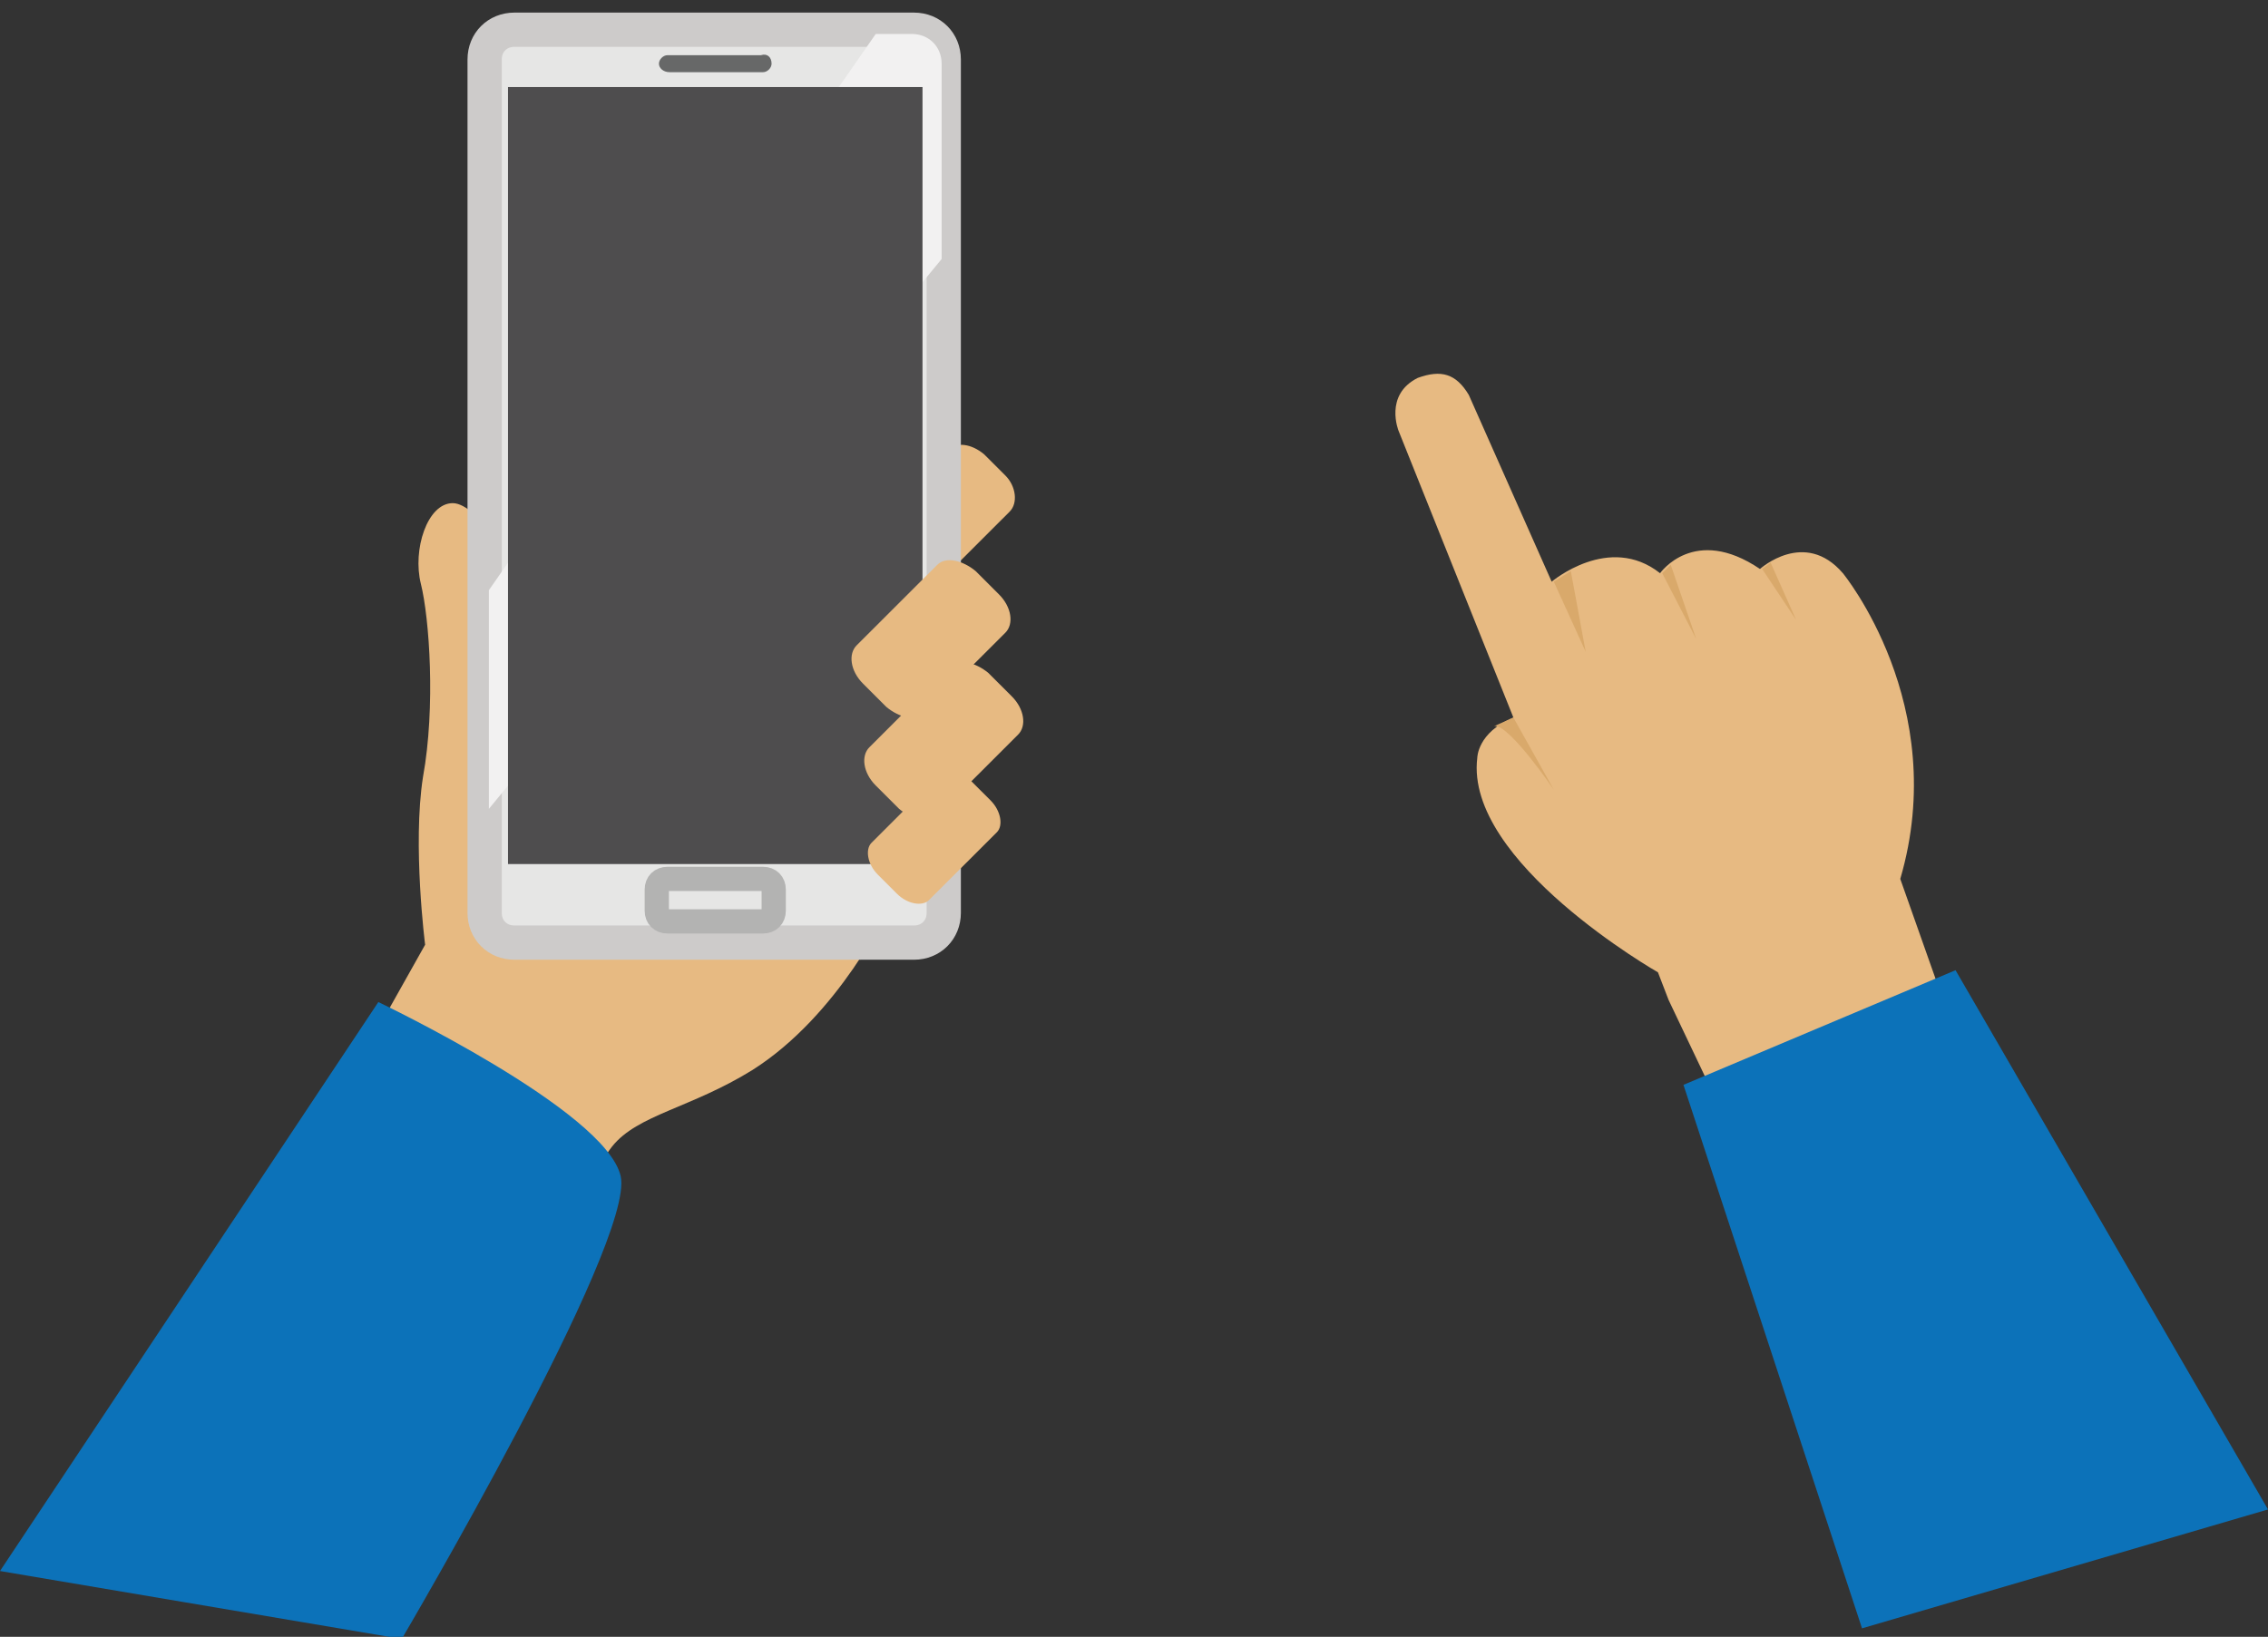 <svg width="187" height="135" viewBox="0 0 187 135" fill="none" xmlns="http://www.w3.org/2000/svg">
<rect x="0" y="0" width="187" height="135" fill="#333333" stroke="none"/>
<g clip-path="url(#clip0)">
<path d="M82.897 39.222C83.773 40.097 83.948 41.498 83.247 42.198L76.588 48.852C75.886 49.552 74.66 49.377 73.608 48.502L71.856 46.751C70.979 45.875 70.804 44.474 71.505 43.774L78.165 37.12C78.866 36.42 80.093 36.595 81.144 37.471L82.897 39.222Z" fill="#E7BA82"/>
<path d="M31.021 85.097L35.052 77.918C35.052 77.918 34 69.689 34.876 64.085C35.928 58.307 35.402 50.953 34.701 48.151C34 45.35 35.227 41.498 37.33 41.498C39.433 41.498 42.763 47.101 42.763 47.101L70.278 66.362L73.258 74.941C73.258 74.941 69.227 83.696 62.041 88.249C56.959 91.4 52.578 91.926 50.474 94.552C48.371 97.179 43.815 108.035 43.815 108.035L25.062 96.128L31.021 85.097Z" fill="#E7BA82"/>
<path d="M41.01 43.774C41.01 43.774 39.608 42.548 38.907 42.548L39.083 75.642C39.083 75.642 39.258 78.443 41.711 78.443C44.165 78.443 70.979 79.144 70.979 79.144L72.907 76.517L41.01 43.774Z" fill="#DBAC6A"/>
<path d="M31.196 82.646C31.196 82.646 49.949 91.576 51.175 97.004C52.402 102.432 33.124 135.175 33.124 135.175L0 129.572L31.196 82.646Z" fill="#0C72B9"/>
<path d="M78.34 15.058C78.34 15.233 78.165 15.233 78.165 15.233H77.288C77.113 15.233 77.113 15.233 77.113 15.058V11.556C77.113 11.381 77.288 11.381 77.288 11.381H78.165C78.34 11.381 78.34 11.556 78.34 11.556V15.058Z" fill="#676868"/>
<path d="M78.34 27.665C78.34 27.84 78.165 27.84 78.165 27.84H77.288C77.113 28.015 77.113 27.84 77.113 27.665V17.334C77.113 17.159 77.288 17.159 77.288 17.159H78.165C78.34 17.159 78.34 17.334 78.34 17.334V27.665Z" fill="#676868"/>
<path d="M77.814 75.292C77.814 76.692 76.763 77.743 75.361 77.743H42.412C41.01 77.743 39.959 76.692 39.959 75.292V4.903C39.959 3.502 41.01 2.451 42.412 2.451H75.361C76.763 2.451 77.814 3.502 77.814 4.903V75.292Z" fill="#E6E6E5"/>
<path d="M77.814 75.292C77.814 76.692 76.763 77.743 75.361 77.743H42.412C41.01 77.743 39.959 76.692 39.959 75.292V4.903C39.959 3.502 41.01 2.451 42.412 2.451H75.361C76.763 2.451 77.814 3.502 77.814 4.903V75.292Z" stroke="#CDCBCA" stroke-width="2.824"/>
<path d="M77.639 21.362L40.309 66.712V48.677L72.206 2.801H75.186C76.588 2.801 77.639 3.852 77.639 5.253V21.362Z" fill="#F2F1F1"/>
<path d="M63.618 5.253C63.618 5.603 63.268 5.953 62.917 5.953H55.206C54.68 5.953 54.33 5.603 54.33 5.253C54.33 4.903 54.68 4.552 55.031 4.552H62.742C63.268 4.377 63.618 4.727 63.618 5.253Z" fill="#676868"/>
<path d="M76.062 7.179H41.886V71.264H76.062V7.179Z" fill="#4E4D4E"/>
<path d="M63.794 75.117C63.794 75.642 63.443 75.992 62.917 75.992H55.031C54.505 75.992 54.154 75.642 54.154 75.117V73.365C54.154 72.84 54.505 72.49 55.031 72.49H62.917C63.443 72.49 63.794 72.84 63.794 73.365V75.117Z" fill="#E6E6E5"/>
<path d="M63.794 75.117C63.794 75.642 63.443 75.992 62.917 75.992H55.031C54.505 75.992 54.154 75.642 54.154 75.117V73.365C54.154 72.84 54.505 72.49 55.031 72.49H62.917C63.443 72.49 63.794 72.84 63.794 73.365V75.117Z" stroke="#B3B3B2" stroke-width="2"/>
<path d="M81.67 66.011C82.546 66.887 82.722 68.113 82.196 68.638L76.588 74.241C76.062 74.766 74.835 74.591 73.959 73.716L72.382 72.14C71.505 71.264 71.33 70.039 71.856 69.513L77.464 63.91C77.99 63.385 79.217 63.56 80.093 64.436L81.67 66.011Z" fill="#E7BA82"/>
<path d="M83.423 57.432C84.474 58.482 84.649 59.883 83.948 60.583L77.289 67.237C76.588 67.938 75.186 67.587 74.134 66.712L72.206 64.786C71.155 63.735 70.979 62.334 71.68 61.634L78.34 54.98C79.041 54.28 80.443 54.63 81.495 55.505L83.423 57.432Z" fill="#E7BA82"/>
<path d="M82.371 49.027C83.423 50.078 83.598 51.478 82.897 52.179L76.237 58.833C75.536 59.533 74.134 59.183 73.082 58.307L71.155 56.381C70.103 55.331 69.928 53.93 70.629 53.229L77.289 46.576C77.99 45.875 79.392 46.225 80.443 47.101L82.371 49.027Z" fill="#E7BA82"/>
<path d="M137.577 82.471L136.701 80.194C136.701 80.194 120.752 71.089 121.804 62.51C121.804 62.51 121.804 60.408 124.783 59.183L115.319 35.544C115.319 35.544 114.093 32.568 116.897 31.167C118.825 30.467 120.051 30.817 121.103 32.568L127.938 47.976C127.938 47.976 132.67 43.949 136.876 47.276C136.876 47.276 139.68 43.249 145.113 46.926C145.113 46.926 148.794 43.599 151.948 47.276C151.948 47.276 160.886 58.132 156.68 72.49L159.835 81.42L140.907 89.474L137.577 82.471Z" fill="#E7BA82"/>
<path d="M124.784 59.183L128.114 65.136C128.114 65.136 124.433 59.708 123.206 59.883L124.784 59.183Z" fill="#D9A96B"/>
<path d="M128.114 47.977L130.742 53.755L129.516 47.101L128.114 47.977Z" fill="#D9A96B"/>
<path d="M137.052 47.276L139.856 52.704L137.753 46.576L137.052 47.276Z" fill="#D9A96B"/>
<path d="M145.289 46.926L148.093 51.128L145.99 46.401L145.289 46.926Z" fill="#D9A96B"/>
<path d="M138.804 89.475L161.237 80.019L187 124.494L153.526 134.299L138.804 89.475Z" fill="#0C72B9"/>
</g>
<defs>
<clipPath id="clip0">
<rect width="187" height="135" fill="white"/>
</clipPath>
</defs>
</svg>
